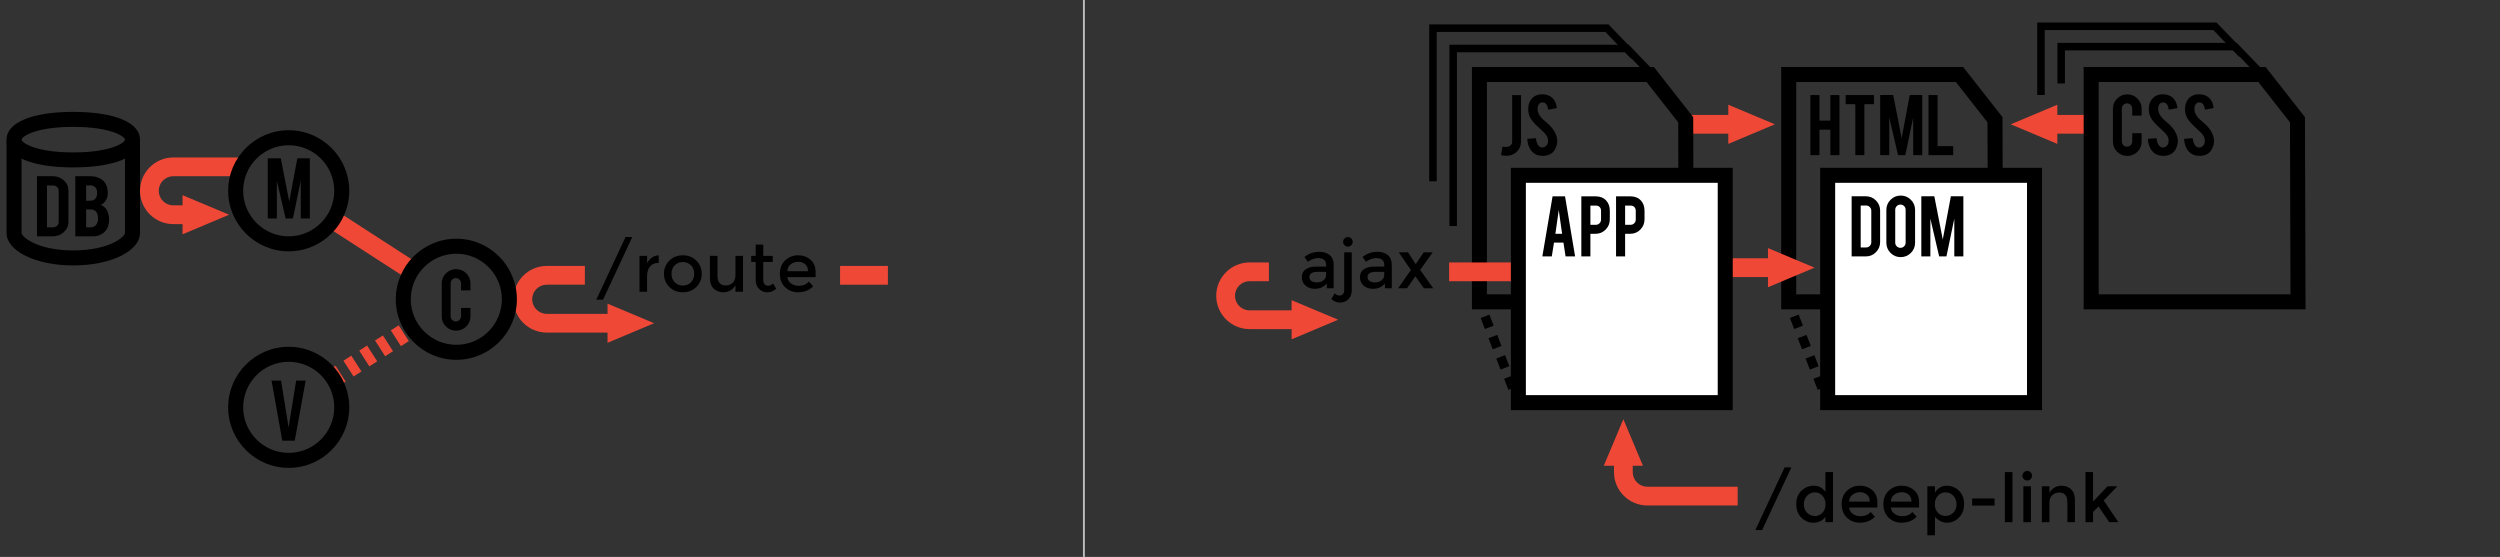 <?xml version="1.0" encoding="utf-8"?>
<!-- Generator: Adobe Illustrator 14.0.0, SVG Export Plug-In . SVG Version: 6.00 Build 43363)  -->
<!DOCTYPE svg PUBLIC "-//W3C//DTD SVG 1.1//EN" "http://www.w3.org/Graphics/SVG/1.1/DTD/svg11.dtd">
<svg version="1.1" id="Layer_1" xmlns="http://www.w3.org/2000/svg" xmlns:xlink="http://www.w3.org/1999/xlink" x="0px" y="0px"
	 width="1333.093px" height="296.984px" viewBox="0 0 1333.093 296.984" enable-background="new 0 0 1333.093 296.984"
	 xml:space="preserve">
<rect x="0" y="0" width="1333.093" height="296.984" fill="#333333" stroke="none"/>
<line fill="none" stroke="#EF4836" stroke-width="10" stroke-dasharray="5,5" x1="177.403" y1="201.94" x2="219.577" y2="174.93"/>
<path d="M1068.121,164.939H949.804V35.728h97.021l20.977,26.729L1068.121,164.939L1068.121,164.939z M957.804,156.939h102.291
	l-0.287-91.707l-16.873-21.505h-85.131V156.939L957.804,156.939z"/>
<rect x="974.578" y="93.482" fill="none" width="110.303" height="121.21"/>
<rect x="974.578" y="93.483" fill="#FFFFFF" width="110.303" height="121.213"/>
<polygon fill="#EF4836" points="942.744,137.728 919.33,137.728 919.33,147.728 942.744,147.728 942.744,153.169 967.576,142.727 
	942.744,132.286 "/>
<polygon fill="#EF4836" points="921.597,76.728 946.429,66.286 921.597,55.844 921.597,61.286 898.183,61.286 898.183,71.286 
	921.597,71.286 "/>
<polygon fill="#EF4836" points="1117.453,61.286 1097.039,61.286 1097.039,55.844 1072.207,66.286 1097.039,76.728 1097.039,71.286 
	1117.453,71.286 "/>
<path fill="#EF4836" d="M323.963,167.349H291.55c-4.285,0-7.771-3.485-7.771-7.771s3.486-7.771,7.771-7.771h20.33v-10h-20.33
	c-9.799,0-17.771,7.974-17.771,17.771s7.972,17.771,17.771,17.771h32.414v5.441l24.833-10.441l-24.833-10.44L323.963,167.349
	L323.963,167.349z"/>
<path fill="#EF4836" d="M74.652,101.73c0,9.799,7.972,17.771,17.771,17.771h4.914v5.441l24.832-10.441l-24.832-10.44v5.44h-4.914
	c-4.285,0-7.771-3.485-7.771-7.771c0-4.285,3.486-7.771,7.771-7.771h35.33v-10h-35.33C82.625,83.959,74.652,91.932,74.652,101.73z"
	/>
<rect x="173.683" y="125.659" transform="matrix(-0.84 -0.543 0.543 -0.84 294.404 348.271)" fill="#EF4836" width="49.902" height="9.999"/>
<line fill="none" stroke="#000000" stroke-width="5" stroke-miterlimit="10" x1="1083.496" y1="211.897" x2="1084.576" y2="214.695"/>
<path d="M39.067,141.541c-19.954,0-35.585-7.629-35.585-17.368V74.462h8v49.711c0,2.183,8.599,9.368,27.585,9.368
	c18.986,0,27.585-7.188,27.585-9.368V74.462h8v49.711C74.652,133.912,59.021,141.541,39.067,141.541L39.067,141.541z"/>
<path d="M39.067,89.269c-21.95,0-35.585-5.673-35.585-14.808c0-9.134,13.635-14.807,35.585-14.807
	c21.95,0,35.585,5.674,35.585,14.807S61.017,89.269,39.067,89.269L39.067,89.269z M39.067,67.656
	c-20.687,0-27.585,5.365-27.585,6.807c0,1.44,6.898,6.808,27.585,6.808s27.585-5.365,27.585-6.808S59.754,67.656,39.067,67.656
	L39.067,67.656z"/>
<g>
	<path d="M150.521,234.977l-5.727-32.037h5.065l4.021,24.974l4.05-24.974h5.068l-5.83,32.037H150.521z"/>
</g>
<g>
	<path d="M243.213,176.318c-2.131,0-3.942-0.745-5.434-2.236c-1.492-1.491-2.237-3.294-2.237-5.407v-17.488
		c0-2.13,0.75-3.94,2.25-5.434c1.5-1.49,3.307-2.236,5.42-2.236c2.13,0,3.938,0.75,5.42,2.25c1.483,1.5,2.224,3.308,2.224,5.42
		v3.655h-5.011v-3.759c0-0.768-0.273-1.422-0.818-1.968c-0.546-0.546-1.202-0.818-1.969-0.818s-1.419,0.272-1.956,0.818
		s-0.806,1.201-0.806,1.968v17.54c0,0.768,0.269,1.419,0.806,1.956s1.189,0.806,1.956,0.806s1.423-0.269,1.969-0.806
		c0.545-0.537,0.818-1.188,0.818-1.956V164.2h5.011v4.475c0,2.132-0.75,3.938-2.25,5.421
		C247.106,175.577,245.31,176.318,243.213,176.318z"/>
</g>
<g>
	<path d="M36.491,118.344c0,2.114-0.819,3.922-2.458,5.421c-1.639,1.5-3.616,2.25-5.933,2.25h-8.39V93.953h8.391
		c2.335,0,4.317,0.75,5.947,2.25c1.629,1.5,2.444,3.298,2.444,5.396L36.491,118.344L36.491,118.344z M25.049,121.234h3.221
		c0.848,0,1.563-0.276,2.147-0.831c0.583-0.554,0.876-1.205,0.876-1.955v-16.772c0-0.767-0.297-1.423-0.89-1.969
		c-0.593-0.546-1.304-0.817-2.133-0.817h-3.221V121.234z"/>
	<path d="M40.164,126.016V93.953h7.995c2.109,0,4.012,0.503,5.707,1.508c1.45,0.854,2.486,2.173,3.108,3.963
		c0.339,0.955,0.508,2.089,0.508,3.4c0,2.147-0.631,3.869-1.893,5.165c-0.528,0.545-1.149,0.963-1.865,1.252
		c1.187,0.408,2.194,1.219,3.023,2.429c0.546,0.818,0.951,1.875,1.215,3.17c0.131,0.665,0.198,1.406,0.198,2.226
		c0,2.027-0.424,3.75-1.271,5.165c-0.66,1.107-1.592,1.995-2.797,2.659c-1.356,0.75-2.703,1.125-4.04,1.125h-9.888V126.016z
		 M45.927,107.044h2.232c1.657,0,2.769-0.731,3.333-2.199c0.207-0.545,0.311-1.219,0.311-2.02c0-1.33-0.358-2.335-1.074-3.018
		c-0.66-0.631-1.516-0.946-2.571-0.946h-2.232L45.927,107.044L45.927,107.044z M45.927,121.234h2.232
		c1.808,0,3.061-0.844,3.757-2.53c0.245-0.579,0.367-1.244,0.367-1.994c0-1.79-0.377-3.094-1.13-3.912
		c-0.678-0.75-1.677-1.125-2.995-1.125h-2.232L45.927,121.234L45.927,121.234z"/>
</g>
<g>
	<path d="M970.197,69.151v13.577h-4.832V50.69h4.832v13.604h5.83V50.69h4.832v32.037h-4.832V69.151H970.197z"/>
	<path d="M989.322,55.548h-5.141V50.69h15.086v4.857h-5.111v27.18h-4.834V55.548L989.322,55.548z"/>
	<path d="M1007.423,82.728h-4.832V50.665h6.938l4.502,23.032l4.322-23.032h6.662v32.062h-4.832V62.58l-4.191,20.147h-3.887
		l-4.682-20.098V82.728L1007.423,82.728z"/>
	<path d="M1041.505,82.728h-13.166V50.69h4.832V77.92h8.334V82.728z"/>
</g>
<g>
	<path d="M1134.351,83.137c-2.131,0-3.939-0.746-5.434-2.237c-1.492-1.49-2.236-3.294-2.236-5.407v-17.49
		c0-2.13,0.75-3.94,2.25-5.434c1.5-1.49,3.309-2.236,5.42-2.236c2.131,0,3.938,0.75,5.42,2.25c1.484,1.5,2.227,3.308,2.227,5.42
		v3.656h-5.012V57.9c0-0.768-0.271-1.423-0.818-1.969c-0.545-0.546-1.201-0.817-1.969-0.817s-1.418,0.271-1.955,0.817
		s-0.807,1.201-0.807,1.969v17.54c0,0.768,0.27,1.419,0.807,1.956s1.188,0.807,1.955,0.807s1.424-0.27,1.969-0.807
		c0.547-0.537,0.818-1.188,0.818-1.956v-4.423h5.012v4.476c0,2.131-0.75,3.938-2.25,5.42
		C1138.246,82.395,1136.447,83.137,1134.351,83.137z"/>
	<path d="M1161.298,74.75c0.035,2.232-0.545,4.143-1.738,5.728c-0.781,1.073-1.891,1.833-3.322,2.274
		c-0.768,0.239-1.66,0.357-2.686,0.357c-1.893,0-3.461-0.468-4.705-1.405c-1.039-0.768-1.859-1.812-2.467-3.132
		c-0.605-1.321-0.959-2.833-1.062-4.539l4.604-0.332c0.205,1.867,0.699,3.221,1.482,4.062c0.578,0.634,1.244,0.934,1.994,0.898
		c1.057-0.034,1.898-0.555,2.529-1.562c0.324-0.495,0.486-1.203,0.486-2.124c0-1.331-0.605-2.652-1.814-3.967
		c-0.955-0.903-2.387-2.261-4.297-4.068c-1.602-1.552-2.732-2.942-3.398-4.171c-0.717-1.382-1.074-2.884-1.074-4.504
		c0-2.917,0.979-5.127,2.939-6.628c1.211-0.904,2.711-1.355,4.5-1.355c1.723,0,3.195,0.383,4.424,1.149
		c0.953,0.597,1.727,1.433,2.312,2.506c0.588,1.073,0.943,2.311,1.062,3.707l-4.629,0.845c-0.137-1.312-0.512-2.336-1.125-3.068
		c-0.441-0.527-1.082-0.793-1.918-0.793c-0.885,0-1.559,0.394-2.02,1.177c-0.375,0.631-0.562,1.414-0.562,2.354
		c0,1.466,0.631,2.958,1.895,4.474c0.477,0.58,1.191,1.263,2.146,2.045c1.125,0.938,1.865,1.595,2.225,1.97
		c1.191,1.192,2.113,2.37,2.762,3.527c0.307,0.546,0.555,1.049,0.742,1.51C1161.044,72.824,1161.283,73.847,1161.298,74.75z"/>
	<path d="M1180.603,74.75c0.033,2.232-0.545,4.143-1.736,5.728c-0.785,1.073-1.895,1.833-3.324,2.274
		c-0.768,0.239-1.662,0.357-2.688,0.357c-1.891,0-3.459-0.468-4.701-1.405c-1.041-0.768-1.863-1.812-2.471-3.132
		c-0.604-1.321-0.957-2.833-1.061-4.539l4.604-0.332c0.203,1.867,0.697,3.221,1.482,4.062c0.578,0.634,1.244,0.934,1.994,0.898
		c1.057-0.034,1.898-0.555,2.531-1.562c0.322-0.495,0.484-1.203,0.484-2.124c0-1.331-0.604-2.652-1.814-3.967
		c-0.955-0.903-2.387-2.261-4.295-4.068c-1.605-1.552-2.736-2.942-3.4-4.171c-0.717-1.382-1.074-2.884-1.074-4.504
		c0-2.917,0.98-5.127,2.939-6.628c1.211-0.904,2.711-1.355,4.5-1.355c1.723,0,3.195,0.383,4.424,1.149
		c0.955,0.597,1.727,1.433,2.312,2.506c0.588,1.073,0.941,2.311,1.062,3.707l-4.629,0.845c-0.139-1.312-0.514-2.336-1.125-3.068
		c-0.443-0.527-1.082-0.793-1.918-0.793c-0.887,0-1.561,0.394-2.021,1.177c-0.375,0.631-0.561,1.414-0.561,2.354
		c0,1.466,0.629,2.958,1.891,4.474c0.48,0.58,1.193,1.263,2.148,2.045c1.125,0.938,1.865,1.595,2.225,1.97
		c1.193,1.192,2.113,2.37,2.762,3.527c0.309,0.546,0.553,1.049,0.74,1.51C1180.347,72.824,1180.585,73.847,1180.603,74.75z"/>
</g>
<g>
	<path d="M1002.552,129.057c0,2.113-0.74,3.921-2.225,5.42c-1.482,1.5-3.271,2.25-5.369,2.25h-7.594v-32.062h7.594
		c2.113,0,3.908,0.75,5.383,2.25c1.477,1.5,2.211,3.298,2.211,5.396V129.057z M992.197,131.946h2.916
		c0.766,0,1.414-0.276,1.941-0.83c0.527-0.555,0.791-1.206,0.791-1.956v-16.771c0-0.768-0.268-1.424-0.805-1.97
		c-0.537-0.545-1.18-0.817-1.93-0.817h-2.916L992.197,131.946L992.197,131.946z"/>
	<path d="M1013.521,104.282c2.131,0,3.939,0.75,5.434,2.25c1.492,1.5,2.238,3.307,2.238,5.42v17.487c0,2.131-0.752,3.941-2.25,5.435
		c-1.5,1.492-3.311,2.236-5.422,2.236c-2.133,0-3.938-0.75-5.422-2.25c-1.482-1.5-2.225-3.308-2.225-5.42v-17.487
		c0-2.131,0.75-3.942,2.25-5.435C1009.625,105.025,1011.423,104.282,1013.521,104.282z M1016.154,111.85
		c0-0.768-0.27-1.419-0.807-1.956s-1.188-0.806-1.957-0.806c-0.766,0-1.422,0.27-1.969,0.806c-0.545,0.537-0.816,1.188-0.816,1.956
		v17.54c0,0.768,0.271,1.419,0.816,1.956c0.547,0.536,1.203,0.806,1.969,0.806c0.77,0,1.42-0.27,1.957-0.806
		c0.537-0.537,0.807-1.188,0.807-1.956V111.85z"/>
	<path d="M1029.347,136.728h-4.832v-32.062h6.936l4.504,23.032l4.322-23.032h6.662v32.062h-4.832V116.58l-4.191,20.147h-3.887
		l-4.682-20.098V136.728z"/>
</g>
<path d="M1088.88,218.696H970.578V89.483h118.303V218.696L1088.88,218.696z M978.578,210.696h102.303V97.483H978.578V210.696
	L978.578,210.696z"/>
<line fill="none" stroke="#000000" stroke-width="5" stroke-miterlimit="10" x1="953.804" y1="160.939" x2="954.886" y2="163.739"/>
<path d="M969.263,207.884l-2.275-5.896l4.664-1.803l2.275,5.896L969.263,207.884L969.263,207.884z M965.087,197.073l-2.279-5.896
	l4.664-1.803l2.279,5.896L965.087,197.073L965.087,197.073z M960.91,186.261l-2.279-5.896l4.664-1.804l2.279,5.896L960.91,186.261
	L960.91,186.261z M956.732,175.451l-2.279-5.896l4.664-1.804l2.277,5.896L956.732,175.451L956.732,175.451z"/>
<line fill="none" stroke="#000000" stroke-width="5" stroke-miterlimit="10" x1="973.496" y1="211.897" x2="974.576" y2="214.695"/>
<line fill="none" stroke="#000000" stroke-width="5" stroke-miterlimit="10" x1="898.88" y1="160.939" x2="899.96" y2="163.739"/>
<line fill="none" stroke="#000000" stroke-width="5" stroke-miterlimit="10" x1="918.57" y1="211.897" x2="919.652" y2="214.695"/>
<g>
	<path d="M811.076,75.466c0,2.132-0.746,3.935-2.236,5.408c-1.492,1.476-3.295,2.211-5.408,2.211c-1.229,0-2.225-0.128-2.992-0.383
		l0.691-4.5c0.545,0.103,1.014,0.152,1.406,0.152c0.236,0.018,0.578,0.01,1.02-0.025c0.785-0.052,1.445-0.332,1.982-0.845
		c0.537-0.511,0.805-1.149,0.805-1.917V50.742h4.73L811.076,75.466L811.076,75.466z"/>
	<path d="M830.378,74.75c0.035,2.232-0.545,4.143-1.738,5.728c-0.781,1.073-1.891,1.833-3.322,2.274
		c-0.768,0.239-1.66,0.357-2.686,0.357c-1.893,0-3.461-0.468-4.705-1.405c-1.039-0.768-1.859-1.812-2.467-3.132
		c-0.604-1.321-0.959-2.833-1.061-4.539l4.602-0.332c0.205,1.867,0.699,3.221,1.482,4.062c0.58,0.634,1.244,0.934,1.994,0.898
		c1.057-0.034,1.898-0.555,2.529-1.562c0.324-0.495,0.486-1.203,0.486-2.124c0-1.331-0.604-2.652-1.814-3.967
		c-0.953-0.903-2.387-2.261-4.297-4.068c-1.602-1.552-2.732-2.942-3.398-4.171c-0.715-1.382-1.074-2.884-1.074-4.504
		c0-2.917,0.98-5.127,2.941-6.628c1.211-0.904,2.711-1.355,4.5-1.355c1.721,0,3.193,0.383,4.424,1.149
		c0.953,0.597,1.725,1.433,2.311,2.506c0.588,1.073,0.943,2.311,1.062,3.707l-4.627,0.845c-0.139-1.312-0.514-2.336-1.125-3.068
		c-0.443-0.527-1.084-0.793-1.918-0.793c-0.889,0-1.562,0.394-2.021,1.177c-0.375,0.631-0.562,1.414-0.562,2.354
		c0,1.466,0.631,2.958,1.893,4.474c0.479,0.58,1.193,1.263,2.148,2.045c1.125,0.938,1.863,1.595,2.223,1.97
		c1.193,1.192,2.115,2.37,2.762,3.527c0.309,0.546,0.557,1.049,0.742,1.51C830.125,72.824,830.363,73.847,830.378,74.75z"/>
</g>
<g>
	<path d="M903.195,164.939H784.88V35.728h97.02l20.977,26.729L903.195,164.939L903.195,164.939z M792.88,156.939h102.289
		l-0.285-91.707l-16.875-21.504H792.88V156.939L792.88,156.939z"/>
	<rect x="809.652" y="93.482" fill="none" width="110.303" height="121.21"/>
	<rect x="809.652" y="93.483" fill="#FFFFFF" width="110.303" height="121.213"/>
</g>
<g>
	<path d="M828.646,129.365l-1.176,7.363h-5.031l5.445-32.037h6.648l5.369,32.037h-5.082l-1.131-7.363H828.646z M831.183,112.029
		l-1.789,12.631h3.58L831.183,112.029z"/>
	<path d="M850.845,104.69c2.355,0,4.23,0.742,5.625,2.226c1.295,1.415,1.943,3.223,1.943,5.42v4.652
		c0,2.114-0.736,3.922-2.211,5.421c-1.477,1.5-3.26,2.25-5.357,2.25h-2.787v12.067h-4.832V104.69H850.845z M853.736,112.412
		c0-0.835-0.252-1.509-0.756-2.021s-1.174-0.768-2.008-0.768h-2.916v10.252h2.916c0.768,0,1.418-0.271,1.955-0.817
		s0.809-1.202,0.809-1.97V112.412z"/>
	<path d="M869.357,104.69c2.352,0,4.227,0.742,5.625,2.226c1.295,1.415,1.941,3.223,1.941,5.42v4.652
		c0,2.114-0.736,3.922-2.213,5.421c-1.475,1.5-3.26,2.25-5.354,2.25h-2.787v12.067h-4.832V104.69H869.357z M872.246,112.412
		c0-0.835-0.252-1.509-0.754-2.021c-0.504-0.512-1.172-0.768-2.008-0.768h-2.914v10.252h2.914c0.768,0,1.42-0.271,1.955-0.817
		c0.537-0.546,0.807-1.202,0.807-1.97V112.412z"/>
</g>
<g>
	<polygon points="787.628,164.639 786.548,161.84 791.212,160.039 792.292,162.838 	"/>
	<path d="M804.339,207.884l-2.279-5.896l4.664-1.803l2.279,5.896L804.339,207.884L804.339,207.884z M800.162,197.073l-2.279-5.896
		l4.664-1.803l2.279,5.896L800.162,197.073L800.162,197.073z M795.984,186.261l-2.277-5.896l4.664-1.804l2.277,5.896
		L795.984,186.261L795.984,186.261z M791.806,175.451l-2.275-5.896l4.664-1.804l2.275,5.896L791.806,175.451L791.806,175.451z"/>
	<polygon points="807.32,215.597 806.238,212.799 810.902,210.996 811.984,213.794 	"/>
</g>
<g>
	<path d="M951.609,249.244h3.6l-15.588,33.407h-3.602L951.609,249.244z"/>
	<path d="M960.537,275.992c-1.801-1.823-2.699-4.225-2.699-7.199c0-2.978,0.922-5.353,2.771-7.129
		c1.848-1.774,4.049-2.664,6.604-2.664c2.557,0,4.613,1.08,6.174,3.24v-10.513h4.033v26.712h-4.033v-2.88
		c-1.486,2.111-3.658,3.168-6.516,3.168C964.449,278.729,962.337,277.816,960.537,275.992z M961.869,268.955
		c0,1.836,0.588,3.33,1.764,4.48s2.559,1.729,4.143,1.729s2.928-0.581,4.029-1.746c1.105-1.164,1.656-2.657,1.656-4.48
		c0-1.822-0.553-3.35-1.656-4.571c-1.104-1.225-2.461-1.837-4.066-1.837c-1.607,0-2.988,0.612-4.141,1.837
		C962.445,265.588,961.869,267.119,961.869,268.955z"/>
	<path d="M1001.072,270.629H986.06c0.098,1.393,0.732,2.515,1.908,3.365c1.176,0.854,2.521,1.277,4.031,1.277
		c2.4,0,4.225-0.756,5.473-2.27l2.307,2.521c-2.064,2.137-4.752,3.204-8.064,3.204c-2.688,0-4.975-0.896-6.857-2.683
		c-1.885-1.788-2.824-4.188-2.824-7.201c0-3.011,0.959-5.403,2.879-7.182c1.92-1.775,4.182-2.664,6.787-2.664
		c2.604,0,4.814,0.787,6.641,2.357c1.824,1.571,2.736,3.737,2.736,6.498v2.773h-0.004V270.629z M986.06,267.461h10.98
		c0-1.606-0.504-2.845-1.512-3.709c-1.012-0.862-2.25-1.295-3.729-1.295c-1.477,0-2.803,0.449-3.979,1.351
		C986.646,264.707,986.06,265.925,986.06,267.461z"/>
	<path d="M1023.32,270.629h-15.014c0.098,1.393,0.732,2.515,1.908,3.365c1.176,0.854,2.521,1.277,4.031,1.277
		c2.398,0,4.225-0.756,5.473-2.27l2.307,2.521c-2.064,2.137-4.754,3.204-8.064,3.204c-2.688,0-4.975-0.896-6.859-2.683
		c-1.883-1.788-2.822-4.188-2.822-7.201c0-3.011,0.959-5.403,2.879-7.182c1.92-1.775,4.182-2.664,6.787-2.664
		c2.604,0,4.814,0.787,6.641,2.357c1.824,1.571,2.736,3.737,2.736,6.498L1023.32,270.629L1023.32,270.629z M1008.308,267.461h10.98
		c0-1.606-0.504-2.845-1.512-3.709c-1.012-0.862-2.25-1.295-3.729-1.295c-1.477,0-2.803,0.449-3.979,1.351
		C1008.896,264.707,1008.308,265.925,1008.308,267.461z"/>
	<path d="M1038.007,259c2.568,0,4.766,0.89,6.588,2.664c1.824,1.776,2.736,4.142,2.736,7.092c0,2.953-0.906,5.354-2.717,7.201
		c-1.812,1.849-3.924,2.771-6.336,2.771s-4.578-1.057-6.498-3.168v9.862h-4.033v-26.135h4.033v3.348
		C1033.365,260.213,1035.439,259,1038.007,259z M1031.708,268.9c0,1.824,0.551,3.317,1.656,4.481
		c1.104,1.164,2.447,1.746,4.031,1.746s2.963-0.576,4.141-1.729c1.176-1.151,1.764-2.646,1.764-4.481s-0.576-3.358-1.729-4.571
		c-1.152-1.212-2.531-1.817-4.143-1.817c-1.605,0-2.963,0.605-4.064,1.817C1032.259,265.559,1031.708,267.076,1031.708,268.9z"/>
	<path d="M1051.615,269.584v-3.778h11.953v3.778H1051.615z"/>
	<path d="M1073.109,278.44h-4.033v-26.712h4.033V278.44z"/>
	<path d="M1079.191,255.473c-0.504-0.505-0.756-1.104-0.756-1.802c0-0.694,0.252-1.295,0.756-1.799s1.104-0.757,1.801-0.757
		c0.695,0,1.295,0.253,1.799,0.757c0.506,0.504,0.758,1.104,0.758,1.799c0,0.697-0.252,1.297-0.758,1.802
		c-0.504,0.504-1.104,0.756-1.799,0.756C1080.294,256.229,1079.695,255.977,1079.191,255.473z M1082.972,278.44h-4.031v-19.15h4.031
		V278.44z"/>
	<path d="M1092.835,268.073v10.367h-4.033v-19.15h4.033v3.491c0.646-1.176,1.541-2.101,2.682-2.772
		c1.141-0.671,2.369-1.008,3.689-1.008c2.16,0,3.906,0.66,5.238,1.979s1.998,3.229,1.998,5.726v11.734h-4.031v-10.514
		c0-3.526-1.465-5.29-4.395-5.29c-1.393,0-2.604,0.462-3.637,1.386C1093.351,264.948,1092.835,266.297,1092.835,268.073z"/>
	<path d="M1116.091,278.44h-4.033v-26.712h4.033v15.694l7.775-8.135h5.184l-7.27,7.596l7.811,11.557h-4.895l-5.689-8.389
		l-2.916,2.951V278.44L1116.091,278.44z"/>
</g>
<path d="M153.949,249.49c-17.802,0-32.285-14.483-32.285-32.285c0-17.803,14.483-32.285,32.285-32.285
	c17.802,0,32.285,14.482,32.285,32.285C186.234,235.007,171.751,249.49,153.949,249.49L153.949,249.49z M153.949,192.92
	c-13.391,0-24.285,10.896-24.285,24.285s10.894,24.285,24.285,24.285c13.391,0,24.285-10.896,24.285-24.285
	C178.234,203.815,167.34,192.92,153.949,192.92L153.949,192.92z"/>
<path d="M243.329,191.862c-17.802,0-32.285-14.482-32.285-32.284c0-17.803,14.483-32.285,32.285-32.285
	c17.802,0,32.285,14.482,32.285,32.285C275.614,177.379,261.131,191.862,243.329,191.862L243.329,191.862z M243.329,135.292
	c-13.391,0-24.285,10.895-24.285,24.285s10.894,24.284,24.285,24.284s24.285-10.896,24.285-24.284
	C267.614,146.187,256.72,135.292,243.329,135.292L243.329,135.292z"/>
<g>
	<path d="M147.626,116.502h-4.832V84.44h6.935l4.503,23.032l4.323-23.032h6.662v32.062h-4.833V96.354l-4.193,20.147h-3.886
		l-4.68-20.097L147.626,116.502L147.626,116.502z"/>
</g>
<path d="M153.949,134.016c-17.802,0-32.285-14.482-32.285-32.285c0-17.802,14.483-32.285,32.285-32.285
	c17.802,0,32.285,14.483,32.285,32.285S171.751,134.016,153.949,134.016L153.949,134.016z M153.949,77.446
	c-13.391,0-24.285,10.895-24.285,24.285c0,13.392,10.894,24.285,24.285,24.285c13.391,0,24.285-10.895,24.285-24.285
	C178.234,88.34,167.34,77.446,153.949,77.446L153.949,77.446z"/>
<path d="M1229.408,164.939h-118.314V35.728h97.021l20.975,26.729L1229.408,164.939L1229.408,164.939z M1119.093,156.939h102.289
	l-0.285-91.707l-16.875-21.505h-85.129V156.939L1119.093,156.939z"/>
<g>
	<path d="M333.559,126.381h3.602l-15.588,33.408h-3.602L333.559,126.381z"/>
	<path d="M351.054,140.205c-1.992,0-3.492,0.647-4.5,1.943s-1.512,3.037-1.512,5.221v8.208h-4.032v-19.152h4.032v3.853
		c0.648-1.199,1.53-2.185,2.646-2.951c1.116-0.769,2.299-1.164,3.548-1.188l0.034,4.067
		C351.198,140.205,351.126,140.205,351.054,140.205z"/>
	<path d="M371.322,153.003c-1.92,1.908-4.32,2.862-7.2,2.862s-5.28-0.954-7.2-2.862c-1.92-1.906-2.88-4.242-2.88-7.002
		c0-2.759,0.96-5.094,2.88-7.002s4.32-2.861,7.2-2.861s5.28,0.953,7.2,2.861s2.88,4.243,2.88,7.002
		C374.202,148.76,373.242,151.096,371.322,153.003z M359.784,150.52c1.14,1.164,2.586,1.746,4.338,1.746s3.198-0.582,4.338-1.746
		s1.71-2.67,1.71-4.52c0-1.849-0.57-3.354-1.71-4.519c-1.141-1.164-2.586-1.746-4.338-1.746s-3.198,0.582-4.338,1.746
		c-1.142,1.165-1.71,2.67-1.71,4.519C358.074,147.85,358.644,149.355,359.784,150.52z"/>
	<path d="M392.166,146.793v-10.368h4.032v19.152h-4.032v-3.492c-0.648,1.177-1.542,2.102-2.682,2.771
		c-1.142,0.672-2.37,1.009-3.69,1.009c-2.16,0-3.906-0.66-5.238-1.98c-1.332-1.318-1.998-3.227-1.998-5.724v-11.736h4.032v10.513
		c0,3.527,1.464,5.292,4.394,5.292c1.392,0,2.604-0.461,3.636-1.386C391.651,149.92,392.166,148.569,392.166,146.793z"/>
	<path d="M406.997,139.665v9.72c0,0.912,0.24,1.639,0.72,2.178c0.48,0.541,1.152,0.812,2.018,0.812c0.862,0,1.69-0.42,2.482-1.26
		l1.656,2.844c-1.416,1.271-2.982,1.908-4.698,1.908s-3.18-0.595-4.392-1.782s-1.818-2.79-1.818-4.807v-9.611h-2.412v-3.24h2.412
		v-6.012h4.032v6.012h5.04v3.24L406.997,139.665L406.997,139.665z"/>
	<path d="M434.897,147.765h-15.014c0.098,1.393,0.732,2.514,1.908,3.365c1.176,0.853,2.52,1.278,4.032,1.278
		c2.397,0,4.224-0.757,5.472-2.27l2.304,2.521c-2.062,2.136-4.752,3.204-8.062,3.204c-2.688,0-4.975-0.896-6.858-2.683
		c-1.884-1.788-2.825-4.188-2.825-7.201c0-3.012,0.96-5.404,2.881-7.183c1.92-1.775,4.182-2.664,6.785-2.664
		s4.817,0.786,6.643,2.358c1.824,1.571,2.736,3.737,2.736,6.498L434.897,147.765L434.897,147.765z M419.885,144.597h10.98
		c0-1.606-0.504-2.845-1.512-3.708c-1.01-0.864-2.25-1.297-3.728-1.297c-1.476,0-2.802,0.45-3.978,1.351
		C420.473,141.843,419.885,143.062,419.885,144.597z"/>
</g>
<g>
	<path d="M711.156,153.719h-3.672v-2.557c-1.584,1.896-3.709,2.845-6.373,2.845c-1.992,0-3.643-0.562-4.949-1.691
		c-1.309-1.127-1.963-2.633-1.963-4.519c0-1.884,0.695-3.294,2.09-4.229c1.391-0.937,3.275-1.403,5.65-1.403h5.221v-0.721
		c0-2.544-1.416-3.815-4.248-3.815c-1.775,0-3.625,0.647-5.545,1.943l-1.799-2.521c2.326-1.848,4.967-2.771,7.92-2.771
		c2.256,0,4.098,0.57,5.523,1.711c1.43,1.14,2.145,2.934,2.145,5.382V153.719z M707.125,146.591v-1.619h-4.537
		c-2.904,0-4.354,0.912-4.354,2.735c0,0.937,0.357,1.649,1.08,2.143c0.719,0.491,1.721,0.737,3.006,0.737
		c1.281,0,2.404-0.359,3.363-1.08C706.644,148.787,707.125,147.815,707.125,146.591z"/>
	<path d="M716.771,154.619v-20.053h4.031v20.196c0,2.018-0.605,3.617-1.816,4.806c-1.213,1.188-2.678,1.782-4.395,1.782
		c-1.715,0-3.281-0.637-4.697-1.907l1.871-3.023c0.816,0.792,1.641,1.188,2.469,1.188c0.826,0,1.457-0.267,1.889-0.793
		C716.556,156.287,716.771,155.555,716.771,154.619z M716.951,130.751c-0.504-0.504-0.756-1.104-0.756-1.8s0.252-1.296,0.756-1.801
		c0.504-0.504,1.104-0.756,1.801-0.756c0.695,0,1.297,0.252,1.801,0.756c0.504,0.505,0.756,1.104,0.756,1.801
		c0,0.695-0.252,1.296-0.756,1.8s-1.104,0.756-1.801,0.756S717.455,131.255,716.951,130.751z"/>
	<path d="M742.15,153.719h-3.672v-2.557c-1.584,1.896-3.709,2.845-6.371,2.845c-1.992,0-3.645-0.562-4.949-1.691
		c-1.311-1.127-1.963-2.633-1.963-4.519c0-1.884,0.693-3.294,2.088-4.229c1.393-0.937,3.273-1.403,5.65-1.403h5.221v-0.721
		c0-2.544-1.416-3.815-4.246-3.815c-1.777,0-3.625,0.647-5.545,1.943l-1.801-2.521c2.326-1.848,4.969-2.771,7.92-2.771
		c2.256,0,4.098,0.57,5.525,1.711c1.428,1.14,2.143,2.934,2.143,5.382V153.719L742.15,153.719z M738.119,146.591v-1.619h-4.535
		c-2.904,0-4.357,0.912-4.357,2.735c0,0.937,0.361,1.649,1.08,2.143c0.723,0.491,1.725,0.737,3.006,0.737
		c1.285,0,2.406-0.359,3.367-1.08C737.638,148.787,738.119,147.815,738.119,146.591z"/>
	<path d="M750.826,134.567l4.104,6.301l4.248-6.301h4.789l-6.697,9.359l6.984,9.792h-4.969l-4.57-6.371l-4.465,6.371h-4.717
		l6.805-9.756l-6.441-9.396H750.826z"/>
</g>
<path fill="#EF4836" d="M870.638,251.771v-3.414h5.441l-10.441-24.832l-10.439,24.832h5.439v3.414
	c0,9.799,7.975,17.771,17.771,17.771h48.188v-10H878.41C874.125,259.541,870.638,256.055,870.638,251.771z"/>
<rect x="447.961" y="141.806" fill="#EF4836" width="25.499" height="10"/>
<path fill="#EF4836" d="M688.724,165.49h-22.414c-4.283,0-7.771-3.486-7.771-7.771c0-4.284,3.485-7.771,7.771-7.771h10.33v-10
	h-10.33c-9.799,0-17.771,7.972-17.771,17.771c0,9.8,7.972,17.771,17.771,17.771h22.414v5.441l24.834-10.441l-24.834-10.441V165.49z"
	/>
<rect x="772.722" y="139.948" fill="#EF4836" width="36.498" height="10"/>
<rect x="809.652" y="93.483" fill="none" stroke="#000000" stroke-width="8" stroke-miterlimit="10" width="110.303" height="121.213"/>
<polygon points="776.88,120.502 772.88,120.502 772.88,23.857 868.488,23.857 883.396,39.34 880.515,42.115 866.787,27.857 
	776.88,27.857 "/>
<polygon points="766.115,96.667 762.115,96.667 762.115,13.022 857.722,13.022 872.63,28.505 869.75,31.279 856.021,17.022 
	766.115,17.022 "/>
<polygon points="1101.093,44.502 1097.093,44.502 1097.093,22.857 1192.701,22.857 1207.609,38.34 1204.728,41.115 1191,26.857 
	1101.093,26.857 "/>
<polygon points="1090.328,50.667 1086.328,50.667 1086.328,12.022 1181.935,12.022 1196.843,27.505 1193.962,30.279 
	1180.234,16.022 1090.328,16.022 "/>
<line fill="none" stroke="#BCBEC0" stroke-miterlimit="10" x1="577.972" y1="0" x2="577.972" y2="296.985"/>
</svg>
